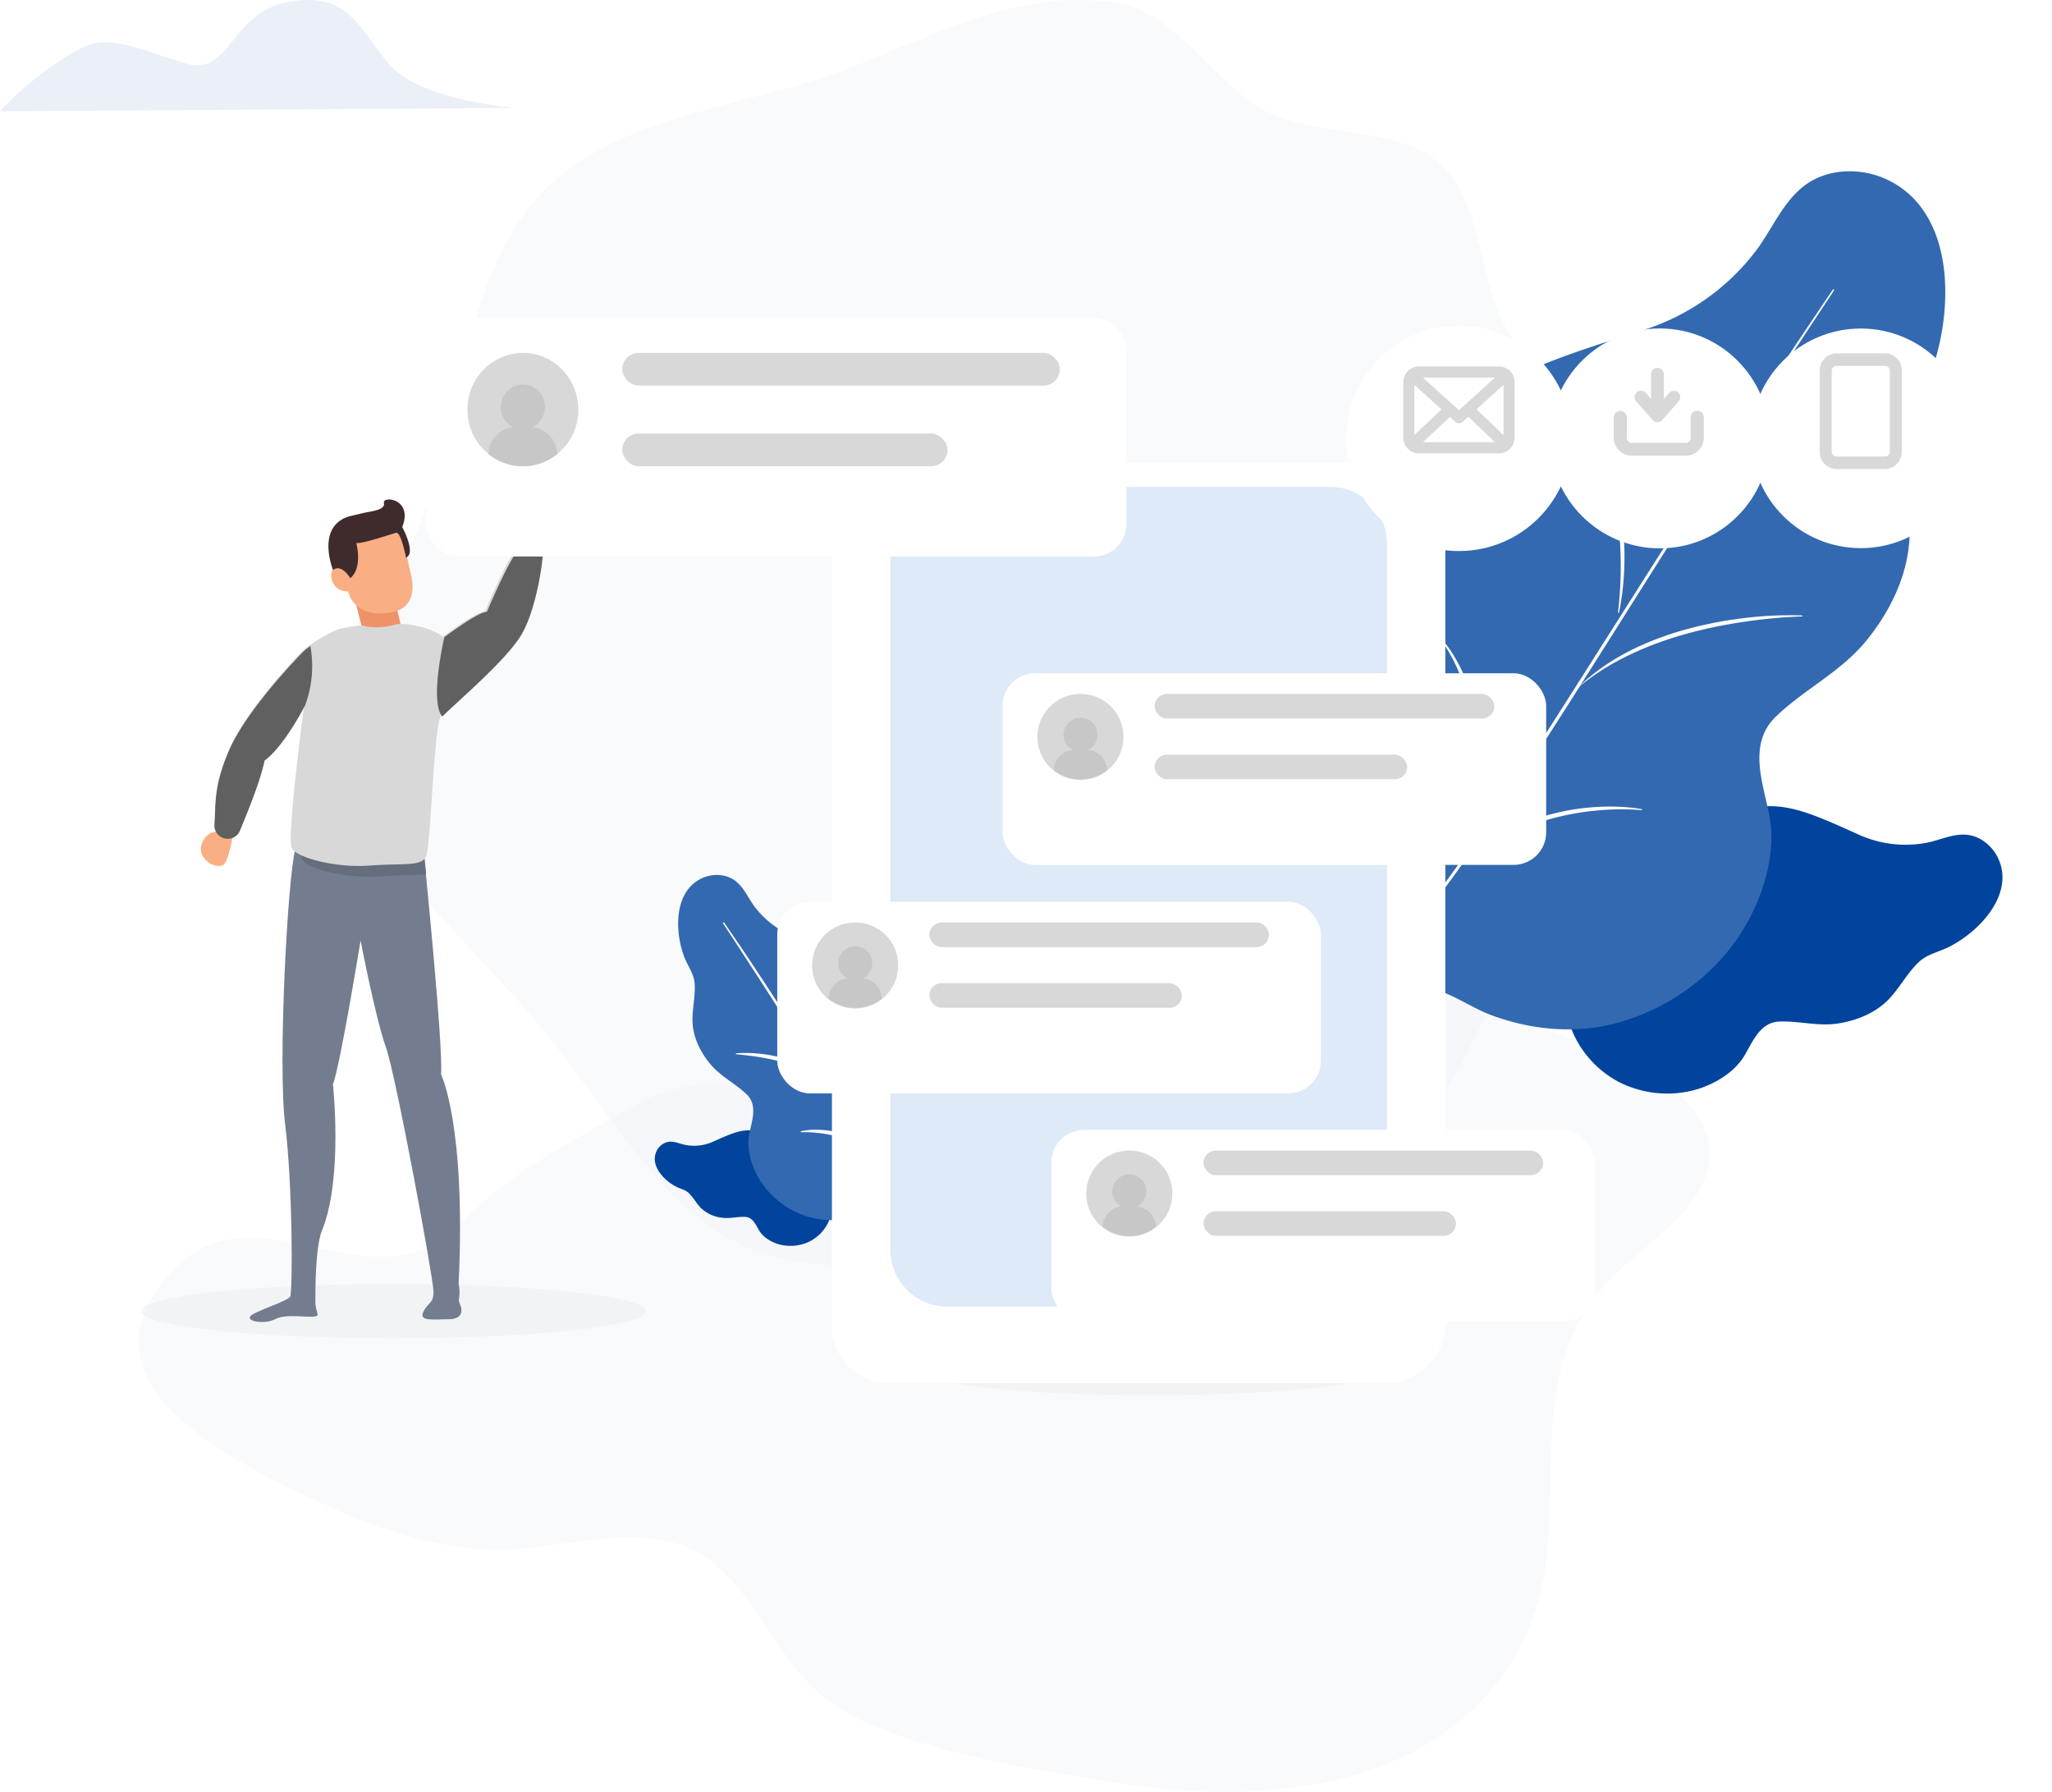 <svg xmlns="http://www.w3.org/2000/svg" xmlns:xlink="http://www.w3.org/1999/xlink" width="756" height="660" viewBox="0 0 756 660"><defs><filter id="a" x="276.5" y="140.5" width="286" height="399" filterUnits="userSpaceOnUse"><feOffset dy="10" input="SourceAlpha"/><feGaussianBlur stdDeviation="10" result="b"/><feFlood flood-opacity="0.102"/><feComposite operator="in" in2="b"/><feComposite in="SourceGraphic"/></filter><filter id="c" x="615.099" y="91.022" width="140.901" height="140.901" filterUnits="userSpaceOnUse"><feOffset dy="10" input="SourceAlpha"/><feGaussianBlur stdDeviation="10" result="d"/><feFlood flood-opacity="0.102"/><feComposite operator="in" in2="d"/><feComposite in="SourceGraphic"/></filter><filter id="e" x="339.361" y="218.017" width="260.285" height="130.587" filterUnits="userSpaceOnUse"><feOffset dy="10" input="SourceAlpha"/><feGaussianBlur stdDeviation="10" result="f"/><feFlood flood-opacity="0.102"/><feComposite operator="in" in2="f"/><feComposite in="SourceGraphic"/></filter><filter id="g" x="541" y="91" width="141" height="141" filterUnits="userSpaceOnUse"><feOffset dy="10" input="SourceAlpha"/><feGaussianBlur stdDeviation="10" result="h"/><feFlood flood-opacity="0.102"/><feComposite operator="in" in2="h"/><feComposite in="SourceGraphic"/></filter><filter id="i" x="466" y="90" width="143" height="143" filterUnits="userSpaceOnUse"><feOffset dy="10" input="SourceAlpha"/><feGaussianBlur stdDeviation="10" result="j"/><feFlood flood-opacity="0.102"/><feComposite operator="in" in2="j"/><feComposite in="SourceGraphic"/></filter><filter id="k" x="256.361" y="302.198" width="260.285" height="130.587" filterUnits="userSpaceOnUse"><feOffset dy="10" input="SourceAlpha"/><feGaussianBlur stdDeviation="10" result="l"/><feFlood flood-opacity="0.102"/><feComposite operator="in" in2="l"/><feComposite in="SourceGraphic"/></filter><filter id="m" x="357.361" y="386.224" width="260.285" height="130.587" filterUnits="userSpaceOnUse"><feOffset dy="10" input="SourceAlpha"/><feGaussianBlur stdDeviation="10" result="n"/><feFlood flood-opacity="0.102"/><feComposite operator="in" in2="n"/><feComposite in="SourceGraphic"/></filter><filter id="o" x="127" y="87" width="318" height="148" filterUnits="userSpaceOnUse"><feOffset dy="10" input="SourceAlpha"/><feGaussianBlur stdDeviation="10" result="p"/><feFlood flood-opacity="0.102"/><feComposite operator="in" in2="p"/><feComposite in="SourceGraphic"/></filter></defs><path d="M521.844,159.312c2.468-18.476,9.022-36.1,27.527-51.7,13.991-11.794,34.327-26.974,28.654-46.174-7.83-26.5-56.9-37.762-81.989-46.524C443.174-3.55,384.88-7.426,334.012,18.027c-24.544,12.282-31.839,42.637-65.767,37.089C238.493,50.25,214.97,32.777,184.217,49.7,159.36,63.379,136.8,74.874,119.629,92.859,83.865,130.318,39.258,70.383,6.37,118.9c-25.665,37.868,32.418,64.521,64.313,79.332,22.386,10.4,48.384,17.986,73.753,14.978,22.6-2.678,50.611-9.757,68.957,6.963,21.546,19.634,23.783,43.387,53.767,56.966,26.766,12.121,57.4,16.609,86.674,21.65,56.961,9.809,122.034,5.289,152.605-44.278C525.171,224.145,517.677,190.518,521.844,159.312Z" transform="translate(51 357)" fill="#f0f2f9" opacity="0.4"/><path d="M478,238.2c0,40.463-29.345,71.8-46.472,102.91-18.4,33.428-30.4,74.492-61.665,94.674-31.495,20.329-74.475,14.4-111.736,18.7-36.967,4.266-77.59,19.814-113.064,5.754-33.055-13.105-52.165-50.861-77.936-82C41.435,347.179,7.979,321.444,1.345,286.651c-7.119-37.337,15.8-74.159,26.92-109.543,11.2-35.633,13.364-78.826,39.141-105.886C92.99,44.365,135.487,40.25,171.581,28.33,205.257,17.21,241.314-5.917,280.909,1.406c21.327,3.945,35.078,30.225,53.862,39.676,19.158,9.635,48.372,5.072,64.021,19.4,15.725,14.395,13.756,43.954,25.058,62.028,11.247,17.986,38.724,29.189,44.717,49.772A246.165,246.165,0,0,1,478,238.2Z" transform="translate(132)" fill="#f0f2f9" opacity="0.4"/><path d="M0,41l190-1.26s-35.467-2.52-46.867-16.38S127.933-3.1,106.4.68,84.867,28.4,68.4,23.36,44.333,14.54,35.467,15.8,6.333,33.44,0,41Z" fill="#ebeff8"/><g transform="translate(469 63)"><path d="M1.8,63.422c-4.692-11.937.285-26.245,9.132-34.917C21.826,17.831,35.227,18.1,49.427,19.44,65.434,20.957,67.755,1.009,82.184.087,92.883-.6,100.833,2.76,117.87,10.475a41.8,41.8,0,0,0,24.765,3.063c5-.9,9.9-3.483,15.087-2.995s9.7,4.394,11.739,9.062c5.861,13.43-7.9,27.361-19,32.573-3.717,1.745-7.509,2.452-10.567,5.394-4.236,4.075-6.911,9.42-10.989,13.626-4.859,5.012-11.739,7.783-18.55,8.851-7.341,1.15-14.28-.952-21.594-.711-7.169.234-9.814,7.259-12.942,12.528-3.759,6.332-11.257,10.711-18.265,12.665A39.441,39.441,0,0,1,29.712,101.7,37.806,37.806,0,0,1,13.384,85.1c-1.8-3.483-2.579-7.492-4.77-10.717C6.187,70.807,3.4,67.489,1.8,63.422Z" transform="translate(97.889 233.972)" fill="#00449d"/><path d="M33.444,293.874C10.354,282.3-1.446,254.184.142,229.3,2.1,198.67,22.523,181.053,45.6,163.978c26.013-19.246,2.653-52.24,23.025-73.018,15.1-15.405,31.528-21.062,67.428-32.408a84.1,84.1,0,0,0,41.217-28.7c6.281-8.073,10.139-18.521,18.568-24.763,8.405-6.225,20.444-6.46,29.776-2.206,26.847,12.237,24.98,51.6,15.366,74.329-3.219,7.61-7.947,13.766-8.57,22.284-.863,11.8,2.325,23.4,1.875,35.179-.534,14.036-7.111,27.439-15.877,38.193-9.448,11.591-22.67,17.77-33.3,27.958-10.423,9.986-4.932,24.065-2.528,36.16,2.889,14.538-2.451,31.174-10.315,43.52-10.334,16.222-27.034,28.061-45.516,33.177-15.244,4.22-31.868,2.72-46.79-2.917-7.388-2.791-13.943-7.756-21.562-9.639C49.947,299.04,41.31,297.817,33.444,293.874Z" transform="translate(0.227 0.094)" fill="#3369b1"/><g transform="translate(40.326 43.152)"><path d="M166.371.117c-.013.458-.316.721-.509,1.057l-.642.968-1.281,1.936L161.372,7.95,156.255,15.7,146.078,31.252Q135.9,46.8,125.867,62.438c-13.4,20.836-26.631,41.787-39.849,62.743s-26.451,41.911-40.14,62.577c-6.852,10.328-13.86,20.559-21.214,30.548-3.7,4.974-7.49,9.893-11.477,14.653l-3.067,3.507c-1.053,1.142-2.125,2.268-3.2,3.385s-2.235,2.161-3.359,3.232c-.566.531-1.18,1.013-1.767,1.52S.6,245.6,0,246.089a270.394,270.394,0,0,0,23.795-28.427c7.323-9.976,14.307-20.2,21.138-30.532,13.653-20.666,26.824-41.653,40.12-62.56,13.267-20.927,26.542-41.851,40-62.661Q135.133,46.3,145.372,30.786q5.129-7.75,10.31-15.464l5.186-7.711,2.6-3.85,1.3-1.925.65-.963c.237-.307.365-.688.783-.873Z" transform="translate(0.019 0.388)" fill="#fff"/><path d="M15.19,71.193a142.468,142.468,0,0,0,1.023-18.711,121.919,121.919,0,0,0-1.559-18.609c-.536-3.064-1.178-6.108-2-9.1a79.307,79.307,0,0,0-3-8.817l-.93-2.138c-.3-.717-.683-1.4-1.018-2.1l-.513-1.048c-.181-.344-.38-.68-.566-1.02-.387-.675-.749-1.367-1.156-2.031A63.51,63.51,0,0,0,0,0,49.872,49.872,0,0,1,6.115,7.2a58.28,58.28,0,0,1,4.67,8.257,71.146,71.146,0,0,1,3.321,8.9,88.691,88.691,0,0,1,2.128,9.252,102.386,102.386,0,0,1,1.339,18.883A100.59,100.59,0,0,1,15.55,71.262Z" transform="translate(18.633 125.794)" fill="#fff"/><path d="M15.189,71.194a142.468,142.468,0,0,0,1.023-18.711,121.919,121.919,0,0,0-1.559-18.609c-.536-3.064-1.178-6.108-2-9.1a79.3,79.3,0,0,0-3-8.817l-.93-2.138c-.3-.717-.683-1.4-1.018-2.1l-.512-1.049c-.181-.344-.38-.68-.566-1.02-.386-.675-.749-1.367-1.156-2.031A63.51,63.51,0,0,0,0,0,49.869,49.869,0,0,1,6.115,7.2a58.187,58.187,0,0,1,4.67,8.257,71.071,71.071,0,0,1,3.321,8.9,88.554,88.554,0,0,1,2.129,9.253,102.378,102.378,0,0,1,1.339,18.883,100.51,100.51,0,0,1-2.024,18.774Z" transform="translate(71.567 48.384)" fill="#fff"/><path d="M82.744.447c-3.684.107-7.372.337-11.04.7Q66.2,1.67,60.733,2.487c-3.64.556-7.268,1.185-10.867,1.95S42.694,6.072,39.159,7.081a126.545,126.545,0,0,0-20.6,7.754l-2.464,1.233c-.817.42-1.61.883-2.42,1.32l-1.211.661-1.18.711c-.783.481-1.585.935-2.354,1.44A90.385,90.385,0,0,0,0,26.724c1.348-1.262,2.657-2.583,4.113-3.731L5.182,22.1c.353-.3.714-.593,1.091-.866L8.5,19.561A85.814,85.814,0,0,1,18,13.728c.81-.459,1.657-.844,2.489-1.261s1.669-.824,2.523-1.191l2.551-1.132L28.148,9.1c3.475-1.328,6.991-2.556,10.572-3.56a143.91,143.91,0,0,1,21.829-4.4A136.834,136.834,0,0,1,82.754.078Z" transform="translate(71.954 120.493)" fill="#fff"/><path d="M68.119,1.335a79.8,79.8,0,0,0-9.154-.3c-3.052.047-6.1.265-9.128.589A98.4,98.4,0,0,0,31.969,5.27Q27.6,6.6,23.389,8.361c-2.81,1.168-5.547,2.5-8.235,3.936A98.816,98.816,0,0,0,0,22.587,73.2,73.2,0,0,1,14.542,11.223c1.341-.77,2.676-1.555,4.065-2.237,1.367-.727,2.776-1.369,4.185-2.012A83.078,83.078,0,0,1,49.709.272a81.725,81.725,0,0,1,9.263-.23,60.821,60.821,0,0,1,9.208.932Z" transform="translate(27.457 190.974)" fill="#fff"/></g></g><g transform="translate(241 322)"><path d="M68.447,25.533c1.9-4.8-.105-10.554-3.686-14.043-4.408-4.3-9.834-4.194-15.585-3.659-6.482.6-7.415-7.417-13.258-7.795C31.587-.243,28.366,1.1,21.465,4.2a17.037,17.037,0,0,1-10.03,1.223c-2.025-.364-4.007-1.4-6.108-1.209A6.065,6.065,0,0,0,.569,7.851c-2.38,5.4,3.189,11,7.683,13.1,1.5.7,3.04.989,4.277,2.173,1.714,1.64,2.8,3.79,4.445,5.483a13.331,13.331,0,0,0,7.509,3.565c2.973.465,5.783-.378,8.744-.279,2.9.094,3.972,2.922,5.236,5.042,1.52,2.547,4.555,4.311,7.392,5.1a16.077,16.077,0,0,0,11.275-1.13,15.253,15.253,0,0,0,6.616-6.669c.732-1.4,1.047-3.012,1.935-4.307A22.788,22.788,0,0,0,68.447,25.533Z" transform="translate(0.237 94.379)" fill="#00449d"/><path d="M86.576,118.228c9.354-4.645,14.142-15.948,13.508-25.954C99.3,79.958,91.04,72.867,81.7,65.993c-10.527-7.748-1.056-21.006-9.3-29.369-6.111-6.2-12.76-8.48-27.293-13.055a34.05,34.05,0,0,1-16.68-11.556c-2.541-3.248-4.1-7.451-7.511-9.964s-8.276-2.6-12.057-.9C-2.016,6.066-1.274,21.891,2.611,31.035,3.912,34.1,5.824,36.573,6.074,40c.345,4.744-.949,9.408-.772,14.145.211,5.645,2.87,11.036,6.416,15.363,3.822,4.664,9.174,7.153,13.476,11.253,4.217,4.019,1.989,9.678,1.011,14.541-1.175,5.845.981,12.536,4.162,17.5A32.125,32.125,0,0,0,48.787,126.16,31.06,31.06,0,0,0,67.736,125c2.993-1.12,5.649-3.114,8.735-3.868C79.891,120.3,83.389,119.811,86.576,118.228Z" transform="translate(8.845 0.329)" fill="#3369b1"/><g transform="translate(25.227 17.479)"><path d="M.2,0C.473,0,.478.189.586.3L.85.69l.529.773L2.437,3.008,4.552,6.1q2.122,3.087,4.206,6.2l4.141,6.24,4.11,6.263q8.174,12.552,16.216,25.186c5.391,8.4,10.726,16.839,16.25,25.145,2.77,4.144,5.549,8.288,8.52,12.283,1.452,2.025,3.023,3.951,4.576,5.892.813.936,1.618,1.88,2.385,2.862.812.937,1.645,1.856,2.409,2.874a32.791,32.791,0,0,1-2.951-2.372c-.893-.884-1.751-1.807-2.6-2.737-1.587-1.944-3.182-3.884-4.656-5.905-3.018-4-5.83-8.135-8.635-12.272C42.995,67.43,37.645,59,32.316,50.556S21.642,33.685,16.239,25.293L12.182,19,8.091,12.732Q6.064,9.586,4.011,6.456L1.96,3.324.934,1.758.421.976.165.584C.1.442-.07.366.032.111Z" transform="translate(0.127 0.291)" fill="#fff"/><path d="M1.109,28.667A33.835,33.835,0,0,1,.029,21.1a37.15,37.15,0,0,1,.49-7.665,33.356,33.356,0,0,1,.9-3.759,26.752,26.752,0,0,1,1.434-3.6,21.611,21.611,0,0,1,2.024-3.3A17.652,17.652,0,0,1,7.528,0,31.088,31.088,0,0,0,5.484,3.171c-.288.553-.595,1.093-.835,1.666-.272.556-.5,1.131-.732,1.7A37.273,37.273,0,0,0,2,13.686a56.05,56.05,0,0,0-.7,7.41c-.071,2.491-.026,5,.143,7.508Z" transform="translate(52.469 50.798)" fill="#fff"/><path d="M1.109,28.667A33.807,33.807,0,0,1,.029,21.1a37.113,37.113,0,0,1,.49-7.664,33.364,33.364,0,0,1,.9-3.759,26.752,26.752,0,0,1,1.434-3.6,21.646,21.646,0,0,1,2.023-3.3A17.674,17.674,0,0,1,7.528,0,30.934,30.934,0,0,0,5.485,3.172c-.286.553-.595,1.092-.835,1.666-.272.556-.5,1.131-.732,1.7A37.274,37.274,0,0,0,2,13.686a56.049,56.049,0,0,0-.7,7.41c-.072,2.491-.026,5,.143,7.508Z" transform="translate(31.062 19.653)" fill="#fff"/><path d="M0,.141A46.737,46.737,0,0,1,9.044.315,53.036,53.036,0,0,1,17.95,2.041c1.462.405,2.891.924,4.306,1.47A38.651,38.651,0,0,1,26.37,5.457a31.988,31.988,0,0,1,3.808,2.471A25.582,25.582,0,0,1,33.5,10.981c-1.225-.872-2.446-1.715-3.729-2.457-.316-.192-.645-.364-.966-.547s-.646-.358-.979-.52-.652-.344-.984-.5l-1-.47a57.913,57.913,0,0,0-8.308-3.009A81.131,81.131,0,0,0,8.869,1.57C5.942,1.088,2.983.719.008.483Z" transform="translate(4.894 48.413)" fill="#fff"/><path d="M0,.606A26.3,26.3,0,0,1,7.53.07a31.022,31.022,0,0,1,7.459,1.367l.91.277c.3.1.592.228.888.34.588.236,1.183.457,1.764.709a30,30,0,0,1,3.332,1.815,25.7,25.7,0,0,1,5.735,4.838q-.793-.51-1.557-1.033a16.071,16.071,0,0,0-1.55-1.007L22.93,6.43c-.518-.324-1.085-.567-1.623-.853-1.067-.591-2.208-1.03-3.318-1.523-.564-.226-1.142-.42-1.71-.631-.286-.1-.568-.217-.86-.3s-.583-.174-.874-.261a42.786,42.786,0,0,0-7.14-1.533A47.539,47.539,0,0,0,.054.939Z" transform="translate(28.776 76.669)" fill="#fff"/></g></g><ellipse cx="84" cy="9" rx="84" ry="9" transform="translate(340 496)" fill="#d8d9d9" opacity="0.2"/><g transform="matrix(1, 0, 0, 1, 0, 0)" filter="url(#a)"><rect width="339" height="226" rx="21" transform="translate(532.5 160.5) rotate(90)" fill="#fff"/></g><rect width="302" height="183" rx="21" transform="translate(511 179.333) rotate(90)" fill="#deeaf8"/><g transform="translate(645 111)"><g transform="matrix(1, 0, 0, 1, -645, -111)" filter="url(#c)"><circle cx="40.451" cy="40.451" r="40.451" transform="translate(645.1 111.02)" fill="#fff"/></g><path d="M24.1,42.641H6.1A6.289,6.289,0,0,1,0,36.194V6.449A6.29,6.29,0,0,1,6.1,0h18a6.29,6.29,0,0,1,6.1,6.449V36.194A6.291,6.291,0,0,1,24.1,42.641ZM6.1,4.635A1.772,1.772,0,0,0,4.387,6.449V36.194A1.773,1.773,0,0,0,6.1,38.006h18a1.772,1.772,0,0,0,1.716-1.813V6.449A1.772,1.772,0,0,0,24.1,4.635Z" transform="translate(25.446 19.152)" fill="#d8d8d8"/></g><g transform="translate(369 238)"><g transform="matrix(1, 0, 0, 1, -369, -238)" filter="url(#e)"><rect width="200.285" height="70.587" rx="12" transform="translate(369.36 238.02)" fill="#fff"/></g><g transform="translate(12.8 17.397)"><rect width="125.144" height="9.067" rx="4.534" transform="translate(43.576 0.236)" fill="#d8d8d8"/><rect width="93.042" height="9.067" rx="4.534" transform="translate(43.576 22.602)" fill="#d8d8d8"/><path d="M31.694,15.72A15.848,15.848,0,1,1,15.847,0a15.9,15.9,0,0,1,11.21,4.6,15.64,15.64,0,0,1,4.637,11.12Z" transform="translate(0.405 0.235)" fill="#d8d8d8"/><path d="M19.618,19.309A15.965,15.965,0,0,1,0,19.309a7.691,7.691,0,0,1,7.028-7.454,6.263,6.263,0,1,1,8.917-7.023,6.233,6.233,0,0,1-3.355,7.023A7.7,7.7,0,0,1,19.618,19.309Z" transform="translate(6.443 8.997)" fill="#c7c7c7"/></g></g><g transform="translate(571 111)"><g transform="matrix(1, 0, 0, 1, -571, -111)" filter="url(#g)"><circle cx="40.5" cy="40.5" r="40.5" transform="translate(571 111)" fill="#fff"/></g><g transform="translate(23 24)"><path d="M6.64,19.215c.016.018.035.03.052.047q.063.068.128.129c.019.018.033.038.052.056s.06.041.088.063.066.056.1.08.069.046.105.069a2.065,2.065,0,0,0,.2.109c.039.019.075.043.111.06s.049.019.075.029a2.243,2.243,0,0,0,.265.081l.04.012c.027.007.051.019.078.025a.327.327,0,0,1,.04.006,2.371,2.371,0,0,0,.447.044h0a2.359,2.359,0,0,0,.443-.044.1.1,0,0,0,.04-.006c.028-.006.051-.018.078-.025l.04-.012a2.26,2.26,0,0,0,.267-.081c.024-.009.05-.018.075-.029s.075-.041.114-.06a2.2,2.2,0,0,0,.2-.109c.036-.022.071-.044.1-.069s.068-.052.1-.08.059-.038.087-.063a.6.6,0,0,0,.052-.056c.044-.041.087-.084.129-.129.016-.017.036-.028.051-.047l6.056-6.888a2.327,2.327,0,0,0-.232-3.307,2.388,2.388,0,0,0-3.342.23L10.8,11.408V2.346a2.37,2.37,0,0,0-4.739,0v9.062l-1.9-2.16a2.387,2.387,0,0,0-3.343-.23,2.327,2.327,0,0,0-.233,3.307Z" transform="translate(8.21 0.512)" fill="#d8d8d8"/><path d="M30.751,0a2.38,2.38,0,0,0-2.408,2.353v7.61a1.865,1.865,0,0,1-1.884,1.841H6.7A1.865,1.865,0,0,1,4.814,9.967V2.357A2.408,2.408,0,0,0,0,2.357v7.61a6.63,6.63,0,0,0,6.7,6.546H26.46a6.63,6.63,0,0,0,6.7-6.546V2.357A2.38,2.38,0,0,0,30.751,0Z" transform="translate(0.552 16.338)" fill="#d8d8d8"/></g></g><g transform="translate(496 110)"><g transform="matrix(1, 0, 0, 1, -496, -110)" filter="url(#i)"><circle cx="41.5" cy="41.5" r="41.5" transform="translate(496 110)" fill="#fff"/></g><path d="M35.272,32H5.726A5.774,5.774,0,0,1,0,26.213V5.79A5.774,5.774,0,0,1,5.726,0H35.294a5.685,5.685,0,0,1,4.035,1.7A5.807,5.807,0,0,1,41,5.8V26.212A5.773,5.773,0,0,1,35.272,32ZM17.157,18.6l-9.9,9.285H33.728l-9.762-9.359-2.08,1.884a2.084,2.084,0,0,1-2.71.013L17.157,18.6ZM36.929,6.768l-9.926,9,9.926,9.511V6.768ZM4.072,6.786h0V25.241L14.1,15.835,4.073,6.786ZM7.241,4.125,18.379,14.186a1.755,1.755,0,0,1,.221.194l.078.08,1.84,1.66,13.221-12Z" transform="translate(21 25)" fill="#d8d8d8"/></g><g transform="translate(286 322)"><g transform="matrix(1, 0, 0, 1, -286, -322)" filter="url(#k)"><rect width="200.285" height="70.587" rx="12" transform="translate(286.36 322.2)" fill="#fff"/></g><g transform="translate(12.8 17.397)"><rect width="125.144" height="9.067" rx="4.534" transform="translate(43.576 0.417)" fill="#d8d8d8"/><path d="M31.694,15.718A15.848,15.848,0,1,1,15.847,0a15.9,15.9,0,0,1,11.21,4.6,15.64,15.64,0,0,1,4.638,11.118Z" transform="translate(0.405 0.418)" fill="#d8d8d8"/><path d="M19.618,19.309A15.965,15.965,0,0,1,0,19.309a7.691,7.691,0,0,1,7.028-7.454,6.263,6.263,0,1,1,8.917-7.023,6.233,6.233,0,0,1-3.355,7.023,7.7,7.7,0,0,1,7.028,7.454Z" transform="translate(6.443 9.177)" fill="#c7c7c7"/><rect width="93.042" height="9.067" rx="4.534" transform="translate(43.576 22.783)" fill="#d8d8d8"/></g></g><g transform="translate(387 406)"><g transform="matrix(1, 0, 0, 1, -387, -406)" filter="url(#m)"><rect width="200.285" height="70.587" rx="12" transform="translate(387.36 406.22)" fill="#fff"/></g><g transform="translate(12.8 17.397)"><rect width="125.144" height="9.067" rx="4.534" transform="translate(43.576 0.442)" fill="#d8d8d8"/><path d="M31.694,15.718A15.848,15.848,0,1,1,15.847,0a15.9,15.9,0,0,1,11.21,4.6,15.64,15.64,0,0,1,4.638,11.118Z" transform="translate(0.405 0.443)" fill="#d8d8d8"/><path d="M19.618,19.309A15.967,15.967,0,0,1,0,19.309a7.691,7.691,0,0,1,7.028-7.454,6.263,6.263,0,1,1,8.917-7.023,6.233,6.233,0,0,1-3.355,7.023,7.7,7.7,0,0,1,7.028,7.454Z" transform="translate(6.443 9.202)" fill="#c7c7c7"/><rect width="93.042" height="9.067" rx="4.534" transform="translate(43.576 22.808)" fill="#d8d8d8"/></g></g><g transform="translate(51 184)"><ellipse cx="93" cy="10" rx="93" ry="10" transform="translate(1 289)" fill="#d8d9d9" opacity="0.2"/><path d="M64,0s7.411,72.542,6.484,82.772c0,0,9.263,18.6,6.484,77.192.926,4.65-.463,5.58.463,7.441s1.39,5.58-4.168,5.58-11.116.93-9.263-2.79,3.706-2.79,3.706-7.441-13.894-79.982-17.6-90.212-9.263-39.061-9.263-39.061S33.435,79.053,30.657,86.493c0,0,3.7,33.481-3.7,53.011-2.779,5.58-2.779,22.323-2.779,26.971s2.779,5.58-1.853,5.58-9.263-.93-12.968.93-10.189.93-9.263-.93,13.894-5.58,14.822-7.441.926-40.921-1.853-63.242S13.985,10.231,16.764,0Z" transform="translate(41 129)" fill="#747d8f"/><path d="M.328,2.659A7.569,7.569,0,0,1,0,0H45.164s.328,3.064.836,7.981c-3.512.661-9.173.3-17.013.881C16.968,9.749,2.177,6.2.328,2.659Z" transform="translate(60 130)" fill="#656e7d"/><path d="M0,0,3.364,13,17,9.764,15.294,2.407,0,0Z" transform="translate(80 38)" fill="#ef9269"/><path d="M25.568,0l3.78,16.384S32.973,28,23.126,30.352,7.543,28.308,6.283,22.846A5.806,5.806,0,0,1,.091,17.915,4.178,4.178,0,0,1,2.27,13.323c1.148-.537,2.737-.615,4.809.69L9.455,3.842Z" transform="translate(71 11)" fill="#faae84"/><path d="M8.059,29S4.878,23.529,1.7,25.969c0,0-6.464-15.844,5.8-19.716l5.343-1.272c2.672-.636,8.224-1,7.6-3.715s10.9-1.64,6.751,8.88c0,0,4.177,7.693,2.348,10.481a8.354,8.354,0,0,1-.915.928s-1.878-9.705-3.659-9.281S12.7,16.363,10.253,16.039C10.253,16.038,12.776,25.019,8.059,29Z" transform="translate(70)" fill="#402b2c"/><path d="M8.233,0A1.391,1.391,0,0,0,6.926.883c-.415,1.091-1.274,2.8-2.578,2.8-1.913,0-5.739,4.608-3.826,8.295s5.739,4.608,7.653,3.686S12,4.608,12,2.765,11.044,0,9.13,0Z" transform="translate(23 119)" fill="#faae84"/><path d="M1.537,0S-1.2,3.708.626,5.562,3.358,2.781,5.179,2.781,7,0,7,0Z" transform="translate(26 125)" fill="#faae84"/><path d="M4.841,107.661a4.828,4.828,0,0,0,4.485-3.031c2.95-7.293,7.473-18.34,8.943-25.7C25.381,73.585,32.5,59.674,33.038,58.608c.009-.009.009-.028.018-.037-.166,1.307-6.437,49.137-4.615,52.8,1.85,3.707,16.647,7.415,28.669,6.487s18.958.463,20.808-3.244,2.774-47.264,5.549-51.9v-.046c4.467-4.708,21.918-19.4,28.206-29.147,5.29-8.193,8.009-24.68,8.323-30.583.083-1.482-2.34-2.6-3.81-2.836a6.153,6.153,0,0,0-4.541.936c-3.227,2.243-11.995,23.215-11.995,23.215-3.117.2-12.272,6.895-15.5,9.323-4.1-3.318-12.5-4.69-14.094-4.69-.351,0-1.239,0-2.487.009-3.988.918-7.685,1.844-13.179.526a41.216,41.216,0,0,0-8.379,1.315c-3.8,1.269-8.48,4.282-11.042,6.061-.092.065-.185.12-.268.186a18.531,18.531,0,0,0-2.969,2.548C27.027,44.444,11.176,61.58,5.321,75.222-.431,88.622.559,95.091.013,102.45a4.847,4.847,0,0,0,4.827,5.211Z" transform="translate(28 17)" fill="#d8d8d8"/><path d="M3.133,17.978a1.322,1.322,0,0,0,1.389-.656c.585-1.02,1.7-2.584,2.927-2.356,1.8.335,11.606-6.455,10.457-10.483S10.577-2.085,5.971,2.295C4.469,3.722.4,12.7.075,14.549s.411,2.937,2.213,3.272Z" transform="translate(142 3)" fill="#faae84"/><path d="M2.01,63v-.046C6.533,58.224,24.2,43.46,30.57,33.674,35.927,25.444,38.68,8.882,39,2.952,39.082,1.462,36.629.336,35.14.1a6.271,6.271,0,0,0-4.6.94C27.274,3.3,18.4,24.365,18.4,24.365c-3.156.2-12.426,6.926-15.694,9.366C2.7,33.73-2.887,57.647,2.01,63Z" transform="translate(110 17)" fill="#606060"/><path d="M4.893,71a4.88,4.88,0,0,0,4.534-3.037c2.982-7.308,7.553-18.376,9.04-25.749,7.188-5.358,14.386-19.3,14.928-20.363.009-.009.009-.028.019-.037A41.294,41.294,0,0,0,35.348,0c-.093.065-.187.121-.271.186a18.687,18.687,0,0,0-3,2.553C27.318,7.661,11.3,24.83,5.379,38.5-.435,51.926.565,58.407.013,65.78a4.841,4.841,0,0,0,1.294,3.667A4.908,4.908,0,0,0,4.893,71Z" transform="translate(28 54)" fill="#606060"/></g><g transform="translate(157 107)"><g transform="matrix(1, 0, 0, 1, -157, -107)" filter="url(#o)"><rect width="258" height="88" rx="12" transform="translate(157 107)" fill="#fff"/></g><g transform="translate(15 23)"><rect width="161.215" height="12.044" rx="6.022" transform="translate(57.244)" fill="#d8d8d8"/><path d="M40.83,20.879A20.651,20.651,0,0,1,20.415,41.757,20.651,20.651,0,0,1,0,20.879,20.651,20.651,0,0,1,20.415,0,20.17,20.17,0,0,1,34.856,6.11,21.1,21.1,0,0,1,40.83,20.879Z" transform="translate(0.22 0)" fill="#d8d8d8"/><path d="M25.272,25.648A20.078,20.078,0,0,1,0,25.648a10.088,10.088,0,0,1,9.053-9.9A8.36,8.36,0,0,1,4.732,6.419,8.156,8.156,0,0,1,12.636,0a8.156,8.156,0,0,1,7.9,6.419,8.36,8.36,0,0,1-4.321,9.328,10.1,10.1,0,0,1,9.054,9.9Z" transform="translate(8 11.635)" fill="#c7c7c7"/><rect width="119.86" height="12.044" rx="6.022" transform="translate(57.244 29.709)" fill="#d8d8d8"/></g></g></svg>